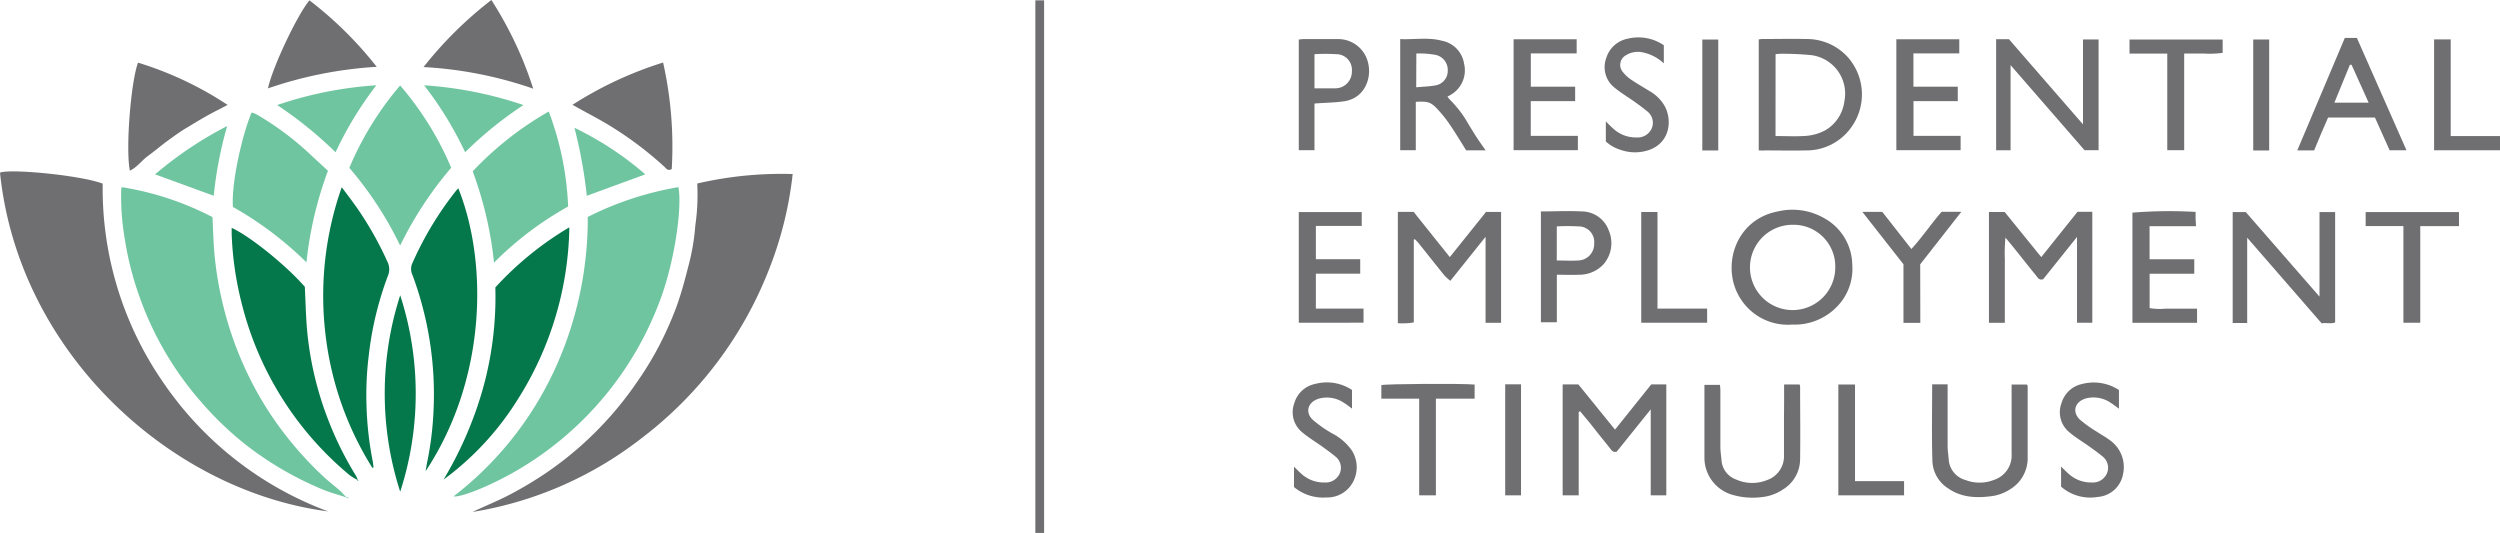 <svg xmlns="http://www.w3.org/2000/svg" viewBox="0 0 413.85 88.22"><defs><style>.cls-1{fill:#6f6f71;}.cls-2{fill:#6fc5a0;}.cls-3{fill:#04774b;}</style></defs><g id="Layer_2" data-name="Layer 2"><g id="Layer_1-2" data-name="Layer 1"><path class="cls-1" d="M0,28.58c1.73-.69,13.51.46,17,1.82A56.39,56.39,0,0,0,27,63.28,57,57,0,0,0,54.33,84.66C28.32,81.3,3.08,58.44,0,28.58Z"/><path class="cls-1" d="M115.42,30.38a61.63,61.63,0,0,1,15.8-1.57,61.12,61.12,0,0,1-4,16,64.41,64.41,0,0,1-21.07,27.77A61.44,61.44,0,0,1,78.22,84.75c2.09-1,4.22-1.84,6.25-2.91a62.6,62.6,0,0,0,6-3.6,58.08,58.08,0,0,0,5.57-4.33,58.85,58.85,0,0,0,5-5,56.83,56.83,0,0,0,4.34-5.56A55.56,55.56,0,0,0,109,57.45,58.46,58.46,0,0,0,111.9,51c.81-2.2,1.43-4.47,2-6.73a36.71,36.71,0,0,0,1.2-6.92A35.52,35.52,0,0,0,115.42,30.38Z"/><path class="cls-2" d="M75.07,82.18A56.26,56.26,0,0,0,91.62,61.62,59.83,59.83,0,0,0,97.3,35.91a52.87,52.87,0,0,1,15-4.93c.65,3.13-.56,12.42-3.23,19.24a54.6,54.6,0,0,1-22.4,27C82.19,80,76.54,82.35,75.07,82.18Z"/><path class="cls-2" d="M57.25,82.31c-1.35-.44-2.73-.81-4-1.35a55.1,55.1,0,0,1-12.13-7,52.89,52.89,0,0,1-7.65-7.23A53.4,53.4,0,0,1,23.17,49.34a52.4,52.4,0,0,1-2.55-10,41.28,41.28,0,0,1-.55-8.09,1,1,0,0,1,.1-.27A49.41,49.41,0,0,1,35.1,35.9s.08.09.08.16c.09,1.79.13,3.58.27,5.36a57,57,0,0,0,1.27,8.21,57.91,57.91,0,0,0,4.4,12.53A55.2,55.2,0,0,0,47,71.68,58,58,0,0,0,53.66,79c.82.75,1.71,1.43,2.55,2.16.38.34.71.73,1.07,1.09Z"/><path class="cls-3" d="M75.87,31.17c5,12.53,4.58,31.75-5.42,46.84.13-.72.21-1.25.32-1.77a53.9,53.9,0,0,0,1-8.3,56.69,56.69,0,0,0-3.49-22.42,2.28,2.28,0,0,1-.07-1.83,55,55,0,0,1,7.25-12.07C75.59,31.46,75.73,31.32,75.87,31.17Z"/><path class="cls-3" d="M61.65,77.46a52.91,52.91,0,0,1-7.71-21.63A54.1,54.1,0,0,1,56.57,31c1,1.31,1.84,2.43,2.65,3.59a56.07,56.07,0,0,1,4.92,8.75,2.75,2.75,0,0,1,.09,2.28A54.54,54.54,0,0,0,61.05,58.8a53,53,0,0,0-.38,8.25,55.28,55.28,0,0,0,1,9.15c.08.38.11.77.17,1.16Z"/><path class="cls-3" d="M82,47.58a53.38,53.38,0,0,1,12.25-9.95,54.74,54.74,0,0,1-8.55,28.5A47.74,47.74,0,0,1,73.43,79.39,62.43,62.43,0,0,0,80,64.13,56.63,56.63,0,0,0,82,47.58Z"/><path class="cls-3" d="M59.16,79.44a10.22,10.22,0,0,1-1.27-.77A53.84,53.84,0,0,1,40,50.18a54.07,54.07,0,0,1-1.65-11.46c0-.32,0-.63,0-1,3.06,1.39,9.06,6.25,12.11,9.76.11,2.22.16,4.37.32,6.52a54.74,54.74,0,0,0,3.32,14.89,55.89,55.89,0,0,0,4.82,9.86c.12.2.2.43.3.64Z"/><path class="cls-2" d="M38.56,34.26C38.27,30.5,40,22.58,41.65,18.62a4.6,4.6,0,0,1,.83.32,48.59,48.59,0,0,1,8.35,6.13c1.13,1.06,2.27,2.1,3.46,3.2a61.87,61.87,0,0,0-3.56,15.16A57.59,57.59,0,0,0,38.56,34.26Z"/><path class="cls-2" d="M78.25,28.36a54.26,54.26,0,0,1,12.59-9.9,50.16,50.16,0,0,1,3.21,15.73,54.67,54.67,0,0,0-12.27,9.29A61.49,61.49,0,0,0,78.25,28.36Z"/><path class="cls-2" d="M57.83,27.79a51.85,51.85,0,0,1,8.41-13.64,51.48,51.48,0,0,1,8.45,13.62,61,61,0,0,0-8.45,12.88A58.89,58.89,0,0,0,57.83,27.79Z"/><path class="cls-1" d="M172.84,88.22h-1.45V.06h1.45Z"/><path class="cls-1" d="M94.77,17.35a61.88,61.88,0,0,1,15-7,63.5,63.5,0,0,1,1.43,17.63c-.57.35-.86,0-1.17-.33a59.08,59.08,0,0,0-9.06-6.83c-1.62-1-3.33-1.87-5-2.8Z"/><path class="cls-1" d="M21.5,28.25c-.73-3.56.16-14.7,1.35-17.88a57.2,57.2,0,0,1,14.83,7c-1.2.63-2.36,1.2-3.48,1.83s-2.27,1.33-3.38,2-2.12,1.41-3.15,2.16-2.06,1.65-3.13,2.42S22.75,27.66,21.5,28.25Z"/><path class="cls-1" d="M261.34,68.22V82h-2.66V63.63h2.6l6.07,7.49,6-7.49h2.49V82h-2.58V67.77l-5.63,7c-.71.19-.93-.34-1.21-.69-1.11-1.35-2.19-2.74-3.28-4.11-.52-.64-1.05-1.27-1.58-1.9Z"/><path class="cls-1" d="M343.83,53.43V39.22l-5.6,7c-.69.24-.92-.28-1.2-.63-1.11-1.36-2.19-2.74-3.29-4.11-.52-.65-1.05-1.29-1.76-2.15a28.67,28.67,0,0,0-.1,3.63c0,1.16,0,2.32,0,3.48v7h-2.63V35.09h2.6l6.06,7.47,6-7.5h2.45V53.43Z"/><path class="cls-1" d="M240.09,46.49a9.48,9.48,0,0,1-1-.91c-1.43-1.77-2.84-3.56-4.26-5.33-.19-.24-.42-.45-.61-.65l-.18.06a1.17,1.17,0,0,0,0,.11.35.35,0,0,0,0,.11V53.37a10.55,10.55,0,0,1-2.64.13V35.07h2.61L240,42.56l6-7.48h2.49V53.44h-2.57V39.2Z"/><path class="cls-1" d="M291.14,24.89V6.53a4.07,4.07,0,0,1,.51-.07c2.44,0,4.88-.06,7.31,0a9.17,9.17,0,0,1,6.75,2.81,9.3,9.3,0,0,1,.72,11.85,9.09,9.09,0,0,1-7.49,3.78c-2.27.05-4.55,0-6.83,0C291.81,24.94,291.5,24.91,291.14,24.89Zm2.78-2.37c1.6,0,3.08.08,4.55,0a8.1,8.1,0,0,0,3.77-1,6.5,6.5,0,0,0,3.08-4.76,6.42,6.42,0,0,0-5.47-7.63,49.14,49.14,0,0,0-5-.23,7.12,7.12,0,0,0-.92.07Z"/><path class="cls-1" d="M296.52,53.74a9.26,9.26,0,0,1-8.28-4.12c-3.42-5-1.28-13.22,6.06-14.62A10.55,10.55,0,0,1,302,36.13a8.92,8.92,0,0,1,4.62,7.61,9,9,0,0,1-1.71,6.07,9.77,9.77,0,0,1-7.81,3.93Zm7.29-9.44a6.9,6.9,0,0,0-6.95-7.09,7.06,7.06,0,1,0,6.95,7.09Z"/><path class="cls-1" d="M372,53.47h-2.4V35.1h2.16l12.21,14v-14h2.59V53.38c-.7.28-1.46,0-2.23.15L372,39.35Z"/><path class="cls-1" d="M330.44,6.49h2.12l12.26,14.1V6.53h2.58V24.86h-2.33L332.83,10.78v14.1h-2.39Z"/><path class="cls-1" d="M51.23.06a62.31,62.31,0,0,1,11.13,11,67.75,67.75,0,0,0-18,3.57C45.11,11.08,49.3,2.31,51.23.06Z"/><path class="cls-1" d="M88.27,14.68A66.19,66.19,0,0,0,70.11,11.1,64.43,64.43,0,0,1,81.34,0,61.73,61.73,0,0,1,88.27,14.68Z"/><path class="cls-1" d="M234.37,16.86v8h-2.58V6.47c2.31.11,4.63-.34,6.89.27a4.57,4.57,0,0,1,3.68,3.79A4.68,4.68,0,0,1,240,15.78l-.39.22a5.31,5.31,0,0,0,.51.61,18.09,18.09,0,0,1,3,4c.45.71.87,1.43,1.33,2.13s.94,1.37,1.48,2.15h-3.22c-.83-1.33-1.69-2.76-2.62-4.14a21.26,21.26,0,0,0-2-2.54C236.89,16.88,236.4,16.75,234.37,16.86Zm.07-2.41c1.07-.1,2.1-.12,3.1-.3a2.43,2.43,0,0,0,2.12-2.47,2.53,2.53,0,0,0-2-2.59,14.77,14.77,0,0,0-3.2-.23Z"/><path class="cls-3" d="M66.25,81.4a52.89,52.89,0,0,1,0-32.52A52.75,52.75,0,0,1,66.25,81.4Z"/><path class="cls-1" d="M319.85,63.62h2.56c0,.34,0,.64,0,.95,0,3.08,0,6.16,0,9.24,0,.75.12,1.5.18,2.26a3.77,3.77,0,0,0,2.77,3.39,6.48,6.48,0,0,0,4.67,0A4.25,4.25,0,0,0,333,75.12c0-2.88,0-5.76,0-8.64V63.66h2.55a.86.86,0,0,1,.11.28c0,4,0,8,0,12A6,6,0,0,1,332.75,81a7.33,7.33,0,0,1-3.11,1.14c-2.5.32-4.93.23-7.12-1.28a5.6,5.6,0,0,1-2.63-4.48C319.76,72.18,319.85,68,319.85,63.62Z"/><path class="cls-1" d="M295.34,63.64h2.56a1,1,0,0,1,.09.28c0,4,.06,8.08,0,12.11A5.89,5.89,0,0,1,295.19,81a7.61,7.61,0,0,1-3.55,1.29,11.94,11.94,0,0,1-4.86-.38,6.39,6.39,0,0,1-4.63-6.14c0-4,0-8,0-12.06h2.57a8,8,0,0,1,.07.88c0,3.12,0,6.24,0,9.36,0,.75.13,1.51.19,2.26a3.64,3.64,0,0,0,2.4,3.16,6.55,6.55,0,0,0,5.12.11,4.18,4.18,0,0,0,2.82-4.16c0-2.16,0-4.32,0-6.48C295.35,67.11,295.34,65.43,295.34,63.64Z"/><path class="cls-1" d="M385.39,19.46c-.39.89-.79,1.79-1.17,2.7s-.76,1.82-1.14,2.74h-2.79c2.64-6.25,5.24-12.42,7.87-18.62h2c2.71,6.15,5.44,12.33,8.21,18.6h-2.79l-2.43-5.42ZM392.11,17l-2.83-6.27H389L386.43,17Z"/><path class="cls-1" d="M363.53,37.45h-7.69v5.47h7.4v2.39h-7.39V51a9.77,9.77,0,0,0,2.54.1c.88,0,1.76,0,2.64,0h2.67v2.34H353V35.2a76.26,76.26,0,0,1,10.46-.12c0,.37,0,.75,0,1.13Z"/><path class="cls-1" d="M313.92,6.5h10.42V8.84h-7.59v5.51h7.34v2.39h-7.33v5.75h7.8v2.37H313.92Z"/><path class="cls-1" d="M250.56,6.5H261V8.84h-7.59v5.51h7.34v2.39H253.4v5.75h7.8v2.37H250.56Z"/><path class="cls-1" d="M217.83,45.3v5.79h7.89v2.33H215V35.1h10.42v2.3h-7.59v5.51h7.34V45.3Z"/><path class="cls-1" d="M255.08,35c2.31,0,4.56-.12,6.78,0a4.77,4.77,0,0,1,4.48,3.22,5.31,5.31,0,0,1-.95,5.59,5.5,5.5,0,0,1-4.1,1.67c-1.15.06-2.31,0-3.57,0v7.87h-2.64Zm2.63,8.12c1.22,0,2.38.07,3.52,0a2.72,2.72,0,0,0,2.67-2.8,2.58,2.58,0,0,0-2.6-2.84,30.58,30.58,0,0,0-3.59,0Z"/><path class="cls-1" d="M217.6,17.14v7.72H215V6.54c.23,0,.5-.07.77-.07,1.87,0,3.76,0,5.63,0a5.09,5.09,0,0,1,4.44,2.39c1.75,2.83.63,7.4-3.44,7.92C220.86,17,219.31,17,217.6,17.14Zm0-2.52c.62,0,1.17,0,1.72,0s1.2,0,1.79,0a2.75,2.75,0,0,0,2.68-2.8,2.59,2.59,0,0,0-2.59-2.85,30.77,30.77,0,0,0-3.6,0Z"/><path class="cls-1" d="M265.83,23.42V20.1c.45.45.8.81,1.17,1.14a5.49,5.49,0,0,0,3.92,1.51,2.53,2.53,0,0,0,2.51-1.51,2.39,2.39,0,0,0-.76-2.82c-.67-.56-1.38-1.07-2.09-1.58-1.11-.78-2.28-1.48-3.32-2.34a4.31,4.31,0,0,1-1.37-4.86,4.63,4.63,0,0,1,3.54-3.23,7.46,7.46,0,0,1,6,1.08v3a7.27,7.27,0,0,0-3.6-1.84,3.69,3.69,0,0,0-2.64.48,1.81,1.81,0,0,0-.55,2.78,6.14,6.14,0,0,0,1.4,1.29c1,.67,2,1.25,3.05,1.89a6.74,6.74,0,0,1,2.45,2.41c1.31,2.35.94,6-2.42,7.28a7.18,7.18,0,0,1-4.92,0A6.19,6.19,0,0,1,265.83,23.42Z"/><path class="cls-1" d="M341.19,80.56V77.24c.45.43.8.8,1.18,1.13a5.51,5.51,0,0,0,3.92,1.5,2.53,2.53,0,0,0,2.5-1.53,2.37,2.37,0,0,0-.77-2.81c-.67-.56-1.39-1.07-2.1-1.58-1.13-.81-2.34-1.52-3.39-2.42a4.26,4.26,0,0,1-1.27-4.79,4.52,4.52,0,0,1,3.43-3.18,7.64,7.64,0,0,1,6.08,1v3.09c-.51-.36-.94-.71-1.41-1a5,5,0,0,0-4.11-.68c-1.77.54-2.29,2.2-.95,3.49a21.81,21.81,0,0,0,2.91,2.07c.66.45,1.38.82,2,1.3a5.43,5.43,0,0,1,2.23,5.69,4.58,4.58,0,0,1-4.16,3.74A7.35,7.35,0,0,1,341.19,80.56Z"/><path class="cls-1" d="M223.81,64.55v3.09c-.51-.37-.93-.72-1.4-1A5,5,0,0,0,218.3,66c-1.78.54-2.31,2.21-1,3.48a20.81,20.81,0,0,0,3.21,2.26,9,9,0,0,1,3.24,2.78,5.16,5.16,0,0,1,.24,5.24,4.81,4.81,0,0,1-4.41,2.59,7.54,7.54,0,0,1-5.37-1.72V77.26c.43.41.78.78,1.15,1.11a5.51,5.51,0,0,0,3.92,1.5,2.54,2.54,0,0,0,2.51-1.52,2.36,2.36,0,0,0-.77-2.81c-.67-.56-1.38-1.07-2.09-1.58-1.13-.81-2.34-1.53-3.4-2.43a4.26,4.26,0,0,1-1.27-4.78,4.52,4.52,0,0,1,3.43-3.19A7.57,7.57,0,0,1,223.81,64.55Z"/><path class="cls-1" d="M397.86,53.42v-16h-6.25V35.1h15.45v2.33h-6.41v16Z"/><path class="cls-1" d="M358.77,8.87h-6.25V6.54h15.42V8.75a15.77,15.77,0,0,1-3.15.11c-1,0-2.07,0-3.22,0v16h-2.8Z"/><path class="cls-1" d="M237.7,66V82H235l0,0s-.07-.06-.07-.09V66h-6.26V63.75c.81-.21,13.3-.29,15.44-.09V66Z"/><path class="cls-2" d="M62.3,14.12a58.93,58.93,0,0,0-6.75,11.09,65.48,65.48,0,0,0-9.67-7.82A63.46,63.46,0,0,1,62.3,14.12Z"/><path class="cls-1" d="M317.89,53.45H315.1v-9.7l-6.81-8.68h3.3l4.82,6.15c1.84-2,3.27-4.17,5-6.16h3.27l-6.81,8.7Z"/><path class="cls-2" d="M70.21,14.12a64.37,64.37,0,0,1,16.44,3.27A62.36,62.36,0,0,0,77,25.2,59.07,59.07,0,0,0,70.21,14.12Z"/><path class="cls-1" d="M402.94,24.87V6.52h2.75v16h8.16v2.36Z"/><path class="cls-1" d="M282.6,51.08v2.34H271.69V35.09h2.69v16Z"/><path class="cls-1" d="M307.08,63.65v16h8.12V82H304.32V63.65Z"/><path class="cls-2" d="M35.38,32.41l-9.71-3.55a62.94,62.94,0,0,1,11.94-8A64.92,64.92,0,0,0,35.38,32.41Z"/><path class="cls-2" d="M95.09,21.15a53.1,53.1,0,0,1,11.73,7.71l-9.68,3.55A77.22,77.22,0,0,0,95.09,21.15Z"/><path class="cls-1" d="M375.64,24.91H373V6.54h2.64Z"/><path class="cls-1" d="M249.17,63.62h2.62V82h-2.62Z"/><path class="cls-1" d="M284.44,24.91H281.8V6.54h2.64Z"/><path class="cls-2" d="M57.28,82.28l.4.09-.06.15-.37-.21Z"/><path class="cls-3" d="M59.19,79.42l.15.12-.12.09-.06-.19Z"/></g></g></svg>
